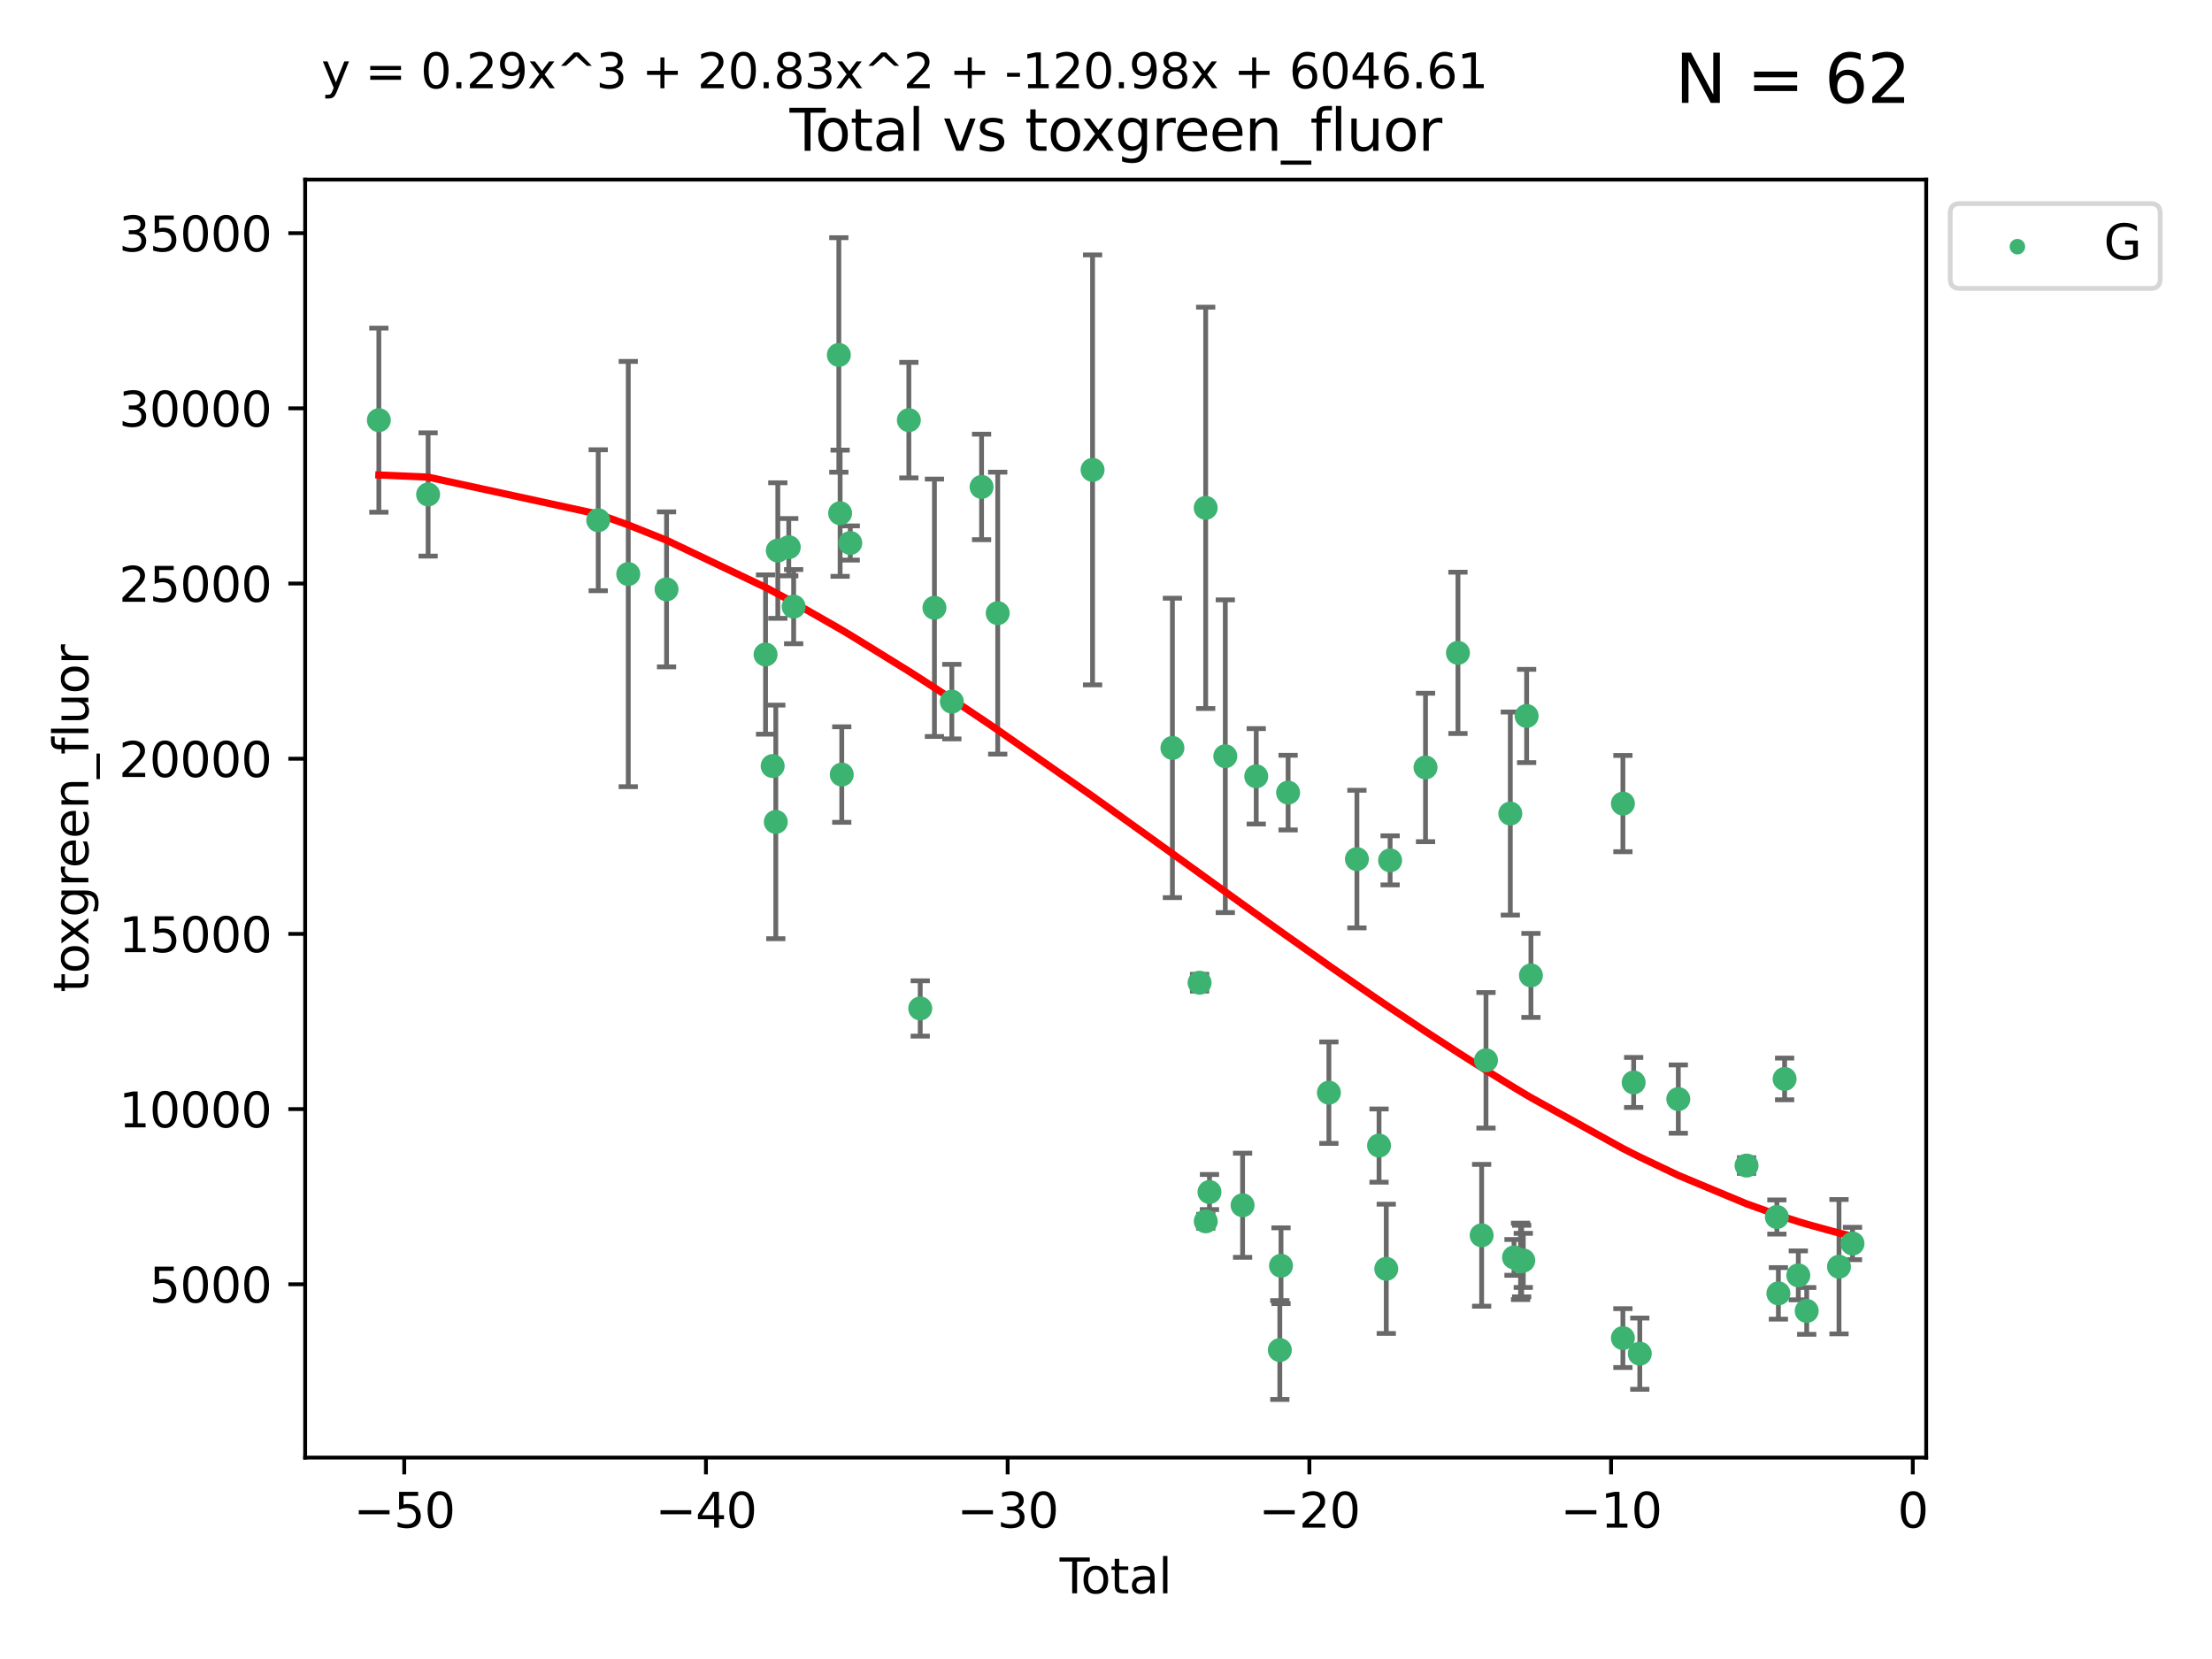 <?xml version="1.0" encoding="utf-8" standalone="no"?>
<!DOCTYPE svg PUBLIC "-//W3C//DTD SVG 1.1//EN"
  "http://www.w3.org/Graphics/SVG/1.1/DTD/svg11.dtd">
<svg xmlns:xlink="http://www.w3.org/1999/xlink" width="460.8pt" height="345.6pt" viewBox="0 0 460.8 345.6" xmlns="http://www.w3.org/2000/svg" version="1.1">
 <defs>
  <style type="text/css">*{stroke-linejoin: round; stroke-linecap: butt}</style>
 </defs>
 <g id="figure_1">
  <g id="patch_1">
   <path d="M 0 345.6 
L 460.8 345.6 
L 460.8 0 
L 0 0 
z
" style="fill: #ffffff"/>
  </g>
  <g id="axes_1">
   <g id="patch_2">
    <path d="M 63.571 303.64 
L 401.26 303.64 
L 401.26 37.411 
L 63.571 37.411 
z
" style="fill: #ffffff"/>
   </g>
   <g id="PathCollection_1">
    <defs>
     <path id="m358aa91aa6" d="M 0 1.118 
C 0.297 1.118 0.581 1 0.791 0.791 
C 1 0.581 1.118 0.297 1.118 0 
C 1.118 -0.297 1 -0.581 0.791 -0.791 
C 0.581 -1 0.297 -1.118 0 -1.118 
C -0.297 -1.118 -0.581 -1 -0.791 -0.791 
C -1 -0.581 -1.118 -0.297 -1.118 0 
C -1.118 0.297 -1 0.581 -0.791 0.791 
C -0.581 1 -0.297 1.118 0 1.118 
z
" style="stroke: #3cb371"/>
    </defs>
    <g clip-path="url(#p2cc7ad4ab2)">
     <use xlink:href="#m358aa91aa6" x="78.921" y="87.529" style="fill: #3cb371; stroke: #3cb371"/>
     <use xlink:href="#m358aa91aa6" x="89.183" y="103.006" style="fill: #3cb371; stroke: #3cb371"/>
     <use xlink:href="#m358aa91aa6" x="124.62" y="108.376" style="fill: #3cb371; stroke: #3cb371"/>
     <use xlink:href="#m358aa91aa6" x="130.877" y="119.582" style="fill: #3cb371; stroke: #3cb371"/>
     <use xlink:href="#m358aa91aa6" x="138.855" y="122.776" style="fill: #3cb371; stroke: #3cb371"/>
     <use xlink:href="#m358aa91aa6" x="159.48" y="136.351" style="fill: #3cb371; stroke: #3cb371"/>
     <use xlink:href="#m358aa91aa6" x="160.961" y="159.58" style="fill: #3cb371; stroke: #3cb371"/>
     <use xlink:href="#m358aa91aa6" x="161.613" y="171.22" style="fill: #3cb371; stroke: #3cb371"/>
     <use xlink:href="#m358aa91aa6" x="162.033" y="114.689" style="fill: #3cb371; stroke: #3cb371"/>
     <use xlink:href="#m358aa91aa6" x="164.316" y="113.987" style="fill: #3cb371; stroke: #3cb371"/>
     <use xlink:href="#m358aa91aa6" x="165.332" y="126.371" style="fill: #3cb371; stroke: #3cb371"/>
     <use xlink:href="#m358aa91aa6" x="174.746" y="73.939" style="fill: #3cb371; stroke: #3cb371"/>
     <use xlink:href="#m358aa91aa6" x="175.011" y="106.915" style="fill: #3cb371; stroke: #3cb371"/>
     <use xlink:href="#m358aa91aa6" x="175.355" y="161.354" style="fill: #3cb371; stroke: #3cb371"/>
     <use xlink:href="#m358aa91aa6" x="177.126" y="113.116" style="fill: #3cb371; stroke: #3cb371"/>
     <use xlink:href="#m358aa91aa6" x="189.332" y="87.521" style="fill: #3cb371; stroke: #3cb371"/>
     <use xlink:href="#m358aa91aa6" x="191.7" y="210.081" style="fill: #3cb371; stroke: #3cb371"/>
     <use xlink:href="#m358aa91aa6" x="194.662" y="126.61" style="fill: #3cb371; stroke: #3cb371"/>
     <use xlink:href="#m358aa91aa6" x="198.283" y="146.162" style="fill: #3cb371; stroke: #3cb371"/>
     <use xlink:href="#m358aa91aa6" x="204.481" y="101.435" style="fill: #3cb371; stroke: #3cb371"/>
     <use xlink:href="#m358aa91aa6" x="207.843" y="127.728" style="fill: #3cb371; stroke: #3cb371"/>
     <use xlink:href="#m358aa91aa6" x="227.602" y="97.884" style="fill: #3cb371; stroke: #3cb371"/>
     <use xlink:href="#m358aa91aa6" x="244.237" y="155.806" style="fill: #3cb371; stroke: #3cb371"/>
     <use xlink:href="#m358aa91aa6" x="249.894" y="204.718" style="fill: #3cb371; stroke: #3cb371"/>
     <use xlink:href="#m358aa91aa6" x="251.167" y="105.795" style="fill: #3cb371; stroke: #3cb371"/>
     <use xlink:href="#m358aa91aa6" x="251.182" y="254.425" style="fill: #3cb371; stroke: #3cb371"/>
     <use xlink:href="#m358aa91aa6" x="251.956" y="248.323" style="fill: #3cb371; stroke: #3cb371"/>
     <use xlink:href="#m358aa91aa6" x="255.253" y="157.535" style="fill: #3cb371; stroke: #3cb371"/>
     <use xlink:href="#m358aa91aa6" x="258.855" y="251.076" style="fill: #3cb371; stroke: #3cb371"/>
     <use xlink:href="#m358aa91aa6" x="261.695" y="161.72" style="fill: #3cb371; stroke: #3cb371"/>
     <use xlink:href="#m358aa91aa6" x="266.611" y="281.238" style="fill: #3cb371; stroke: #3cb371"/>
     <use xlink:href="#m358aa91aa6" x="266.857" y="263.676" style="fill: #3cb371; stroke: #3cb371"/>
     <use xlink:href="#m358aa91aa6" x="268.337" y="165.114" style="fill: #3cb371; stroke: #3cb371"/>
     <use xlink:href="#m358aa91aa6" x="276.833" y="227.622" style="fill: #3cb371; stroke: #3cb371"/>
     <use xlink:href="#m358aa91aa6" x="282.671" y="178.965" style="fill: #3cb371; stroke: #3cb371"/>
     <use xlink:href="#m358aa91aa6" x="287.279" y="238.645" style="fill: #3cb371; stroke: #3cb371"/>
     <use xlink:href="#m358aa91aa6" x="288.785" y="264.32" style="fill: #3cb371; stroke: #3cb371"/>
     <use xlink:href="#m358aa91aa6" x="289.587" y="179.225" style="fill: #3cb371; stroke: #3cb371"/>
     <use xlink:href="#m358aa91aa6" x="296.964" y="159.875" style="fill: #3cb371; stroke: #3cb371"/>
     <use xlink:href="#m358aa91aa6" x="303.718" y="136.001" style="fill: #3cb371; stroke: #3cb371"/>
     <use xlink:href="#m358aa91aa6" x="308.655" y="257.336" style="fill: #3cb371; stroke: #3cb371"/>
     <use xlink:href="#m358aa91aa6" x="309.559" y="220.881" style="fill: #3cb371; stroke: #3cb371"/>
     <use xlink:href="#m358aa91aa6" x="314.625" y="169.48" style="fill: #3cb371; stroke: #3cb371"/>
     <use xlink:href="#m358aa91aa6" x="315.396" y="261.943" style="fill: #3cb371; stroke: #3cb371"/>
     <use xlink:href="#m358aa91aa6" x="316.758" y="262.761" style="fill: #3cb371; stroke: #3cb371"/>
     <use xlink:href="#m358aa91aa6" x="316.99" y="262.706" style="fill: #3cb371; stroke: #3cb371"/>
     <use xlink:href="#m358aa91aa6" x="317.326" y="262.569" style="fill: #3cb371; stroke: #3cb371"/>
     <use xlink:href="#m358aa91aa6" x="318.025" y="149.15" style="fill: #3cb371; stroke: #3cb371"/>
     <use xlink:href="#m358aa91aa6" x="318.922" y="203.198" style="fill: #3cb371; stroke: #3cb371"/>
     <use xlink:href="#m358aa91aa6" x="338.078" y="278.747" style="fill: #3cb371; stroke: #3cb371"/>
     <use xlink:href="#m358aa91aa6" x="338.082" y="167.399" style="fill: #3cb371; stroke: #3cb371"/>
     <use xlink:href="#m358aa91aa6" x="340.322" y="225.494" style="fill: #3cb371; stroke: #3cb371"/>
     <use xlink:href="#m358aa91aa6" x="341.6" y="281.992" style="fill: #3cb371; stroke: #3cb371"/>
     <use xlink:href="#m358aa91aa6" x="349.621" y="228.959" style="fill: #3cb371; stroke: #3cb371"/>
     <use xlink:href="#m358aa91aa6" x="363.84" y="242.808" style="fill: #3cb371; stroke: #3cb371"/>
     <use xlink:href="#m358aa91aa6" x="370.156" y="253.528" style="fill: #3cb371; stroke: #3cb371"/>
     <use xlink:href="#m358aa91aa6" x="370.471" y="269.432" style="fill: #3cb371; stroke: #3cb371"/>
     <use xlink:href="#m358aa91aa6" x="371.768" y="224.761" style="fill: #3cb371; stroke: #3cb371"/>
     <use xlink:href="#m358aa91aa6" x="374.62" y="265.683" style="fill: #3cb371; stroke: #3cb371"/>
     <use xlink:href="#m358aa91aa6" x="376.37" y="273.09" style="fill: #3cb371; stroke: #3cb371"/>
     <use xlink:href="#m358aa91aa6" x="383.098" y="263.876" style="fill: #3cb371; stroke: #3cb371"/>
     <use xlink:href="#m358aa91aa6" x="385.911" y="259.048" style="fill: #3cb371; stroke: #3cb371"/>
    </g>
   </g>
   <g id="matplotlib.axis_1">
    <g id="xtick_1">
     <g id="line2d_1">
      <defs>
       <path id="m81c86a2ec2" d="M 0 0 
L 0 3.5 
" style="stroke: #000000; stroke-width: 0.8"/>
      </defs>
      <g>
       <use xlink:href="#m81c86a2ec2" x="84.21" y="303.64" style="stroke: #000000; stroke-width: 0.8"/>
      </g>
     </g>
     <g id="text_1">
      <!-- −50 -->
      <g transform="translate(73.658 318.238)scale(0.1 -0.1)">
       <defs>
        <path id="DejaVuSans-2212" d="M 678 2272 
L 4684 2272 
L 4684 1741 
L 678 1741 
L 678 2272 
z
" transform="scale(0.016)"/>
        <path id="DejaVuSans-35" d="M 691 4666 
L 3169 4666 
L 3169 4134 
L 1269 4134 
L 1269 2991 
Q 1406 3038 1543 3061 
Q 1681 3084 1819 3084 
Q 2600 3084 3056 2656 
Q 3513 2228 3513 1497 
Q 3513 744 3044 326 
Q 2575 -91 1722 -91 
Q 1428 -91 1123 -41 
Q 819 9 494 109 
L 494 744 
Q 775 591 1075 516 
Q 1375 441 1709 441 
Q 2250 441 2565 725 
Q 2881 1009 2881 1497 
Q 2881 1984 2565 2268 
Q 2250 2553 1709 2553 
Q 1456 2553 1204 2497 
Q 953 2441 691 2322 
L 691 4666 
z
" transform="scale(0.016)"/>
        <path id="DejaVuSans-30" d="M 2034 4250 
Q 1547 4250 1301 3770 
Q 1056 3291 1056 2328 
Q 1056 1369 1301 889 
Q 1547 409 2034 409 
Q 2525 409 2770 889 
Q 3016 1369 3016 2328 
Q 3016 3291 2770 3770 
Q 2525 4250 2034 4250 
z
M 2034 4750 
Q 2819 4750 3233 4129 
Q 3647 3509 3647 2328 
Q 3647 1150 3233 529 
Q 2819 -91 2034 -91 
Q 1250 -91 836 529 
Q 422 1150 422 2328 
Q 422 3509 836 4129 
Q 1250 4750 2034 4750 
z
" transform="scale(0.016)"/>
       </defs>
       <use xlink:href="#DejaVuSans-2212"/>
       <use xlink:href="#DejaVuSans-35" x="83.789"/>
       <use xlink:href="#DejaVuSans-30" x="147.412"/>
      </g>
     </g>
    </g>
    <g id="xtick_2">
     <g id="line2d_2">
      <g>
       <use xlink:href="#m81c86a2ec2" x="147.062" y="303.64" style="stroke: #000000; stroke-width: 0.8"/>
      </g>
     </g>
     <g id="text_2">
      <!-- −40 -->
      <g transform="translate(136.51 318.238)scale(0.1 -0.1)">
       <defs>
        <path id="DejaVuSans-34" d="M 2419 4116 
L 825 1625 
L 2419 1625 
L 2419 4116 
z
M 2253 4666 
L 3047 4666 
L 3047 1625 
L 3713 1625 
L 3713 1100 
L 3047 1100 
L 3047 0 
L 2419 0 
L 2419 1100 
L 313 1100 
L 313 1709 
L 2253 4666 
z
" transform="scale(0.016)"/>
       </defs>
       <use xlink:href="#DejaVuSans-2212"/>
       <use xlink:href="#DejaVuSans-34" x="83.789"/>
       <use xlink:href="#DejaVuSans-30" x="147.412"/>
      </g>
     </g>
    </g>
    <g id="xtick_3">
     <g id="line2d_3">
      <g>
       <use xlink:href="#m81c86a2ec2" x="209.914" y="303.64" style="stroke: #000000; stroke-width: 0.8"/>
      </g>
     </g>
     <g id="text_3">
      <!-- −30 -->
      <g transform="translate(199.362 318.238)scale(0.1 -0.1)">
       <defs>
        <path id="DejaVuSans-33" d="M 2597 2516 
Q 3050 2419 3304 2112 
Q 3559 1806 3559 1356 
Q 3559 666 3084 287 
Q 2609 -91 1734 -91 
Q 1441 -91 1130 -33 
Q 819 25 488 141 
L 488 750 
Q 750 597 1062 519 
Q 1375 441 1716 441 
Q 2309 441 2620 675 
Q 2931 909 2931 1356 
Q 2931 1769 2642 2001 
Q 2353 2234 1838 2234 
L 1294 2234 
L 1294 2753 
L 1863 2753 
Q 2328 2753 2575 2939 
Q 2822 3125 2822 3475 
Q 2822 3834 2567 4026 
Q 2313 4219 1838 4219 
Q 1578 4219 1281 4162 
Q 984 4106 628 3988 
L 628 4550 
Q 988 4650 1302 4700 
Q 1616 4750 1894 4750 
Q 2613 4750 3031 4423 
Q 3450 4097 3450 3541 
Q 3450 3153 3228 2886 
Q 3006 2619 2597 2516 
z
" transform="scale(0.016)"/>
       </defs>
       <use xlink:href="#DejaVuSans-2212"/>
       <use xlink:href="#DejaVuSans-33" x="83.789"/>
       <use xlink:href="#DejaVuSans-30" x="147.412"/>
      </g>
     </g>
    </g>
    <g id="xtick_4">
     <g id="line2d_4">
      <g>
       <use xlink:href="#m81c86a2ec2" x="272.766" y="303.64" style="stroke: #000000; stroke-width: 0.8"/>
      </g>
     </g>
     <g id="text_4">
      <!-- −20 -->
      <g transform="translate(262.214 318.238)scale(0.1 -0.1)">
       <defs>
        <path id="DejaVuSans-32" d="M 1228 531 
L 3431 531 
L 3431 0 
L 469 0 
L 469 531 
Q 828 903 1448 1529 
Q 2069 2156 2228 2338 
Q 2531 2678 2651 2914 
Q 2772 3150 2772 3378 
Q 2772 3750 2511 3984 
Q 2250 4219 1831 4219 
Q 1534 4219 1204 4116 
Q 875 4013 500 3803 
L 500 4441 
Q 881 4594 1212 4672 
Q 1544 4750 1819 4750 
Q 2544 4750 2975 4387 
Q 3406 4025 3406 3419 
Q 3406 3131 3298 2873 
Q 3191 2616 2906 2266 
Q 2828 2175 2409 1742 
Q 1991 1309 1228 531 
z
" transform="scale(0.016)"/>
       </defs>
       <use xlink:href="#DejaVuSans-2212"/>
       <use xlink:href="#DejaVuSans-32" x="83.789"/>
       <use xlink:href="#DejaVuSans-30" x="147.412"/>
      </g>
     </g>
    </g>
    <g id="xtick_5">
     <g id="line2d_5">
      <g>
       <use xlink:href="#m81c86a2ec2" x="335.618" y="303.64" style="stroke: #000000; stroke-width: 0.8"/>
      </g>
     </g>
     <g id="text_5">
      <!-- −10 -->
      <g transform="translate(325.066 318.238)scale(0.1 -0.1)">
       <defs>
        <path id="DejaVuSans-31" d="M 794 531 
L 1825 531 
L 1825 4091 
L 703 3866 
L 703 4441 
L 1819 4666 
L 2450 4666 
L 2450 531 
L 3481 531 
L 3481 0 
L 794 0 
L 794 531 
z
" transform="scale(0.016)"/>
       </defs>
       <use xlink:href="#DejaVuSans-2212"/>
       <use xlink:href="#DejaVuSans-31" x="83.789"/>
       <use xlink:href="#DejaVuSans-30" x="147.412"/>
      </g>
     </g>
    </g>
    <g id="xtick_6">
     <g id="line2d_6">
      <g>
       <use xlink:href="#m81c86a2ec2" x="398.47" y="303.64" style="stroke: #000000; stroke-width: 0.8"/>
      </g>
     </g>
     <g id="text_6">
      <!-- 0 -->
      <g transform="translate(395.289 318.238)scale(0.1 -0.1)">
       <use xlink:href="#DejaVuSans-30"/>
      </g>
     </g>
    </g>
    <g id="text_7">
     <!-- Total -->
     <g transform="translate(220.739 331.917)scale(0.1 -0.1)">
      <defs>
       <path id="DejaVuSans-54" d="M -19 4666 
L 3928 4666 
L 3928 4134 
L 2272 4134 
L 2272 0 
L 1638 0 
L 1638 4134 
L -19 4134 
L -19 4666 
z
" transform="scale(0.016)"/>
       <path id="DejaVuSans-6f" d="M 1959 3097 
Q 1497 3097 1228 2736 
Q 959 2375 959 1747 
Q 959 1119 1226 758 
Q 1494 397 1959 397 
Q 2419 397 2687 759 
Q 2956 1122 2956 1747 
Q 2956 2369 2687 2733 
Q 2419 3097 1959 3097 
z
M 1959 3584 
Q 2709 3584 3137 3096 
Q 3566 2609 3566 1747 
Q 3566 888 3137 398 
Q 2709 -91 1959 -91 
Q 1206 -91 779 398 
Q 353 888 353 1747 
Q 353 2609 779 3096 
Q 1206 3584 1959 3584 
z
" transform="scale(0.016)"/>
       <path id="DejaVuSans-74" d="M 1172 4494 
L 1172 3500 
L 2356 3500 
L 2356 3053 
L 1172 3053 
L 1172 1153 
Q 1172 725 1289 603 
Q 1406 481 1766 481 
L 2356 481 
L 2356 0 
L 1766 0 
Q 1100 0 847 248 
Q 594 497 594 1153 
L 594 3053 
L 172 3053 
L 172 3500 
L 594 3500 
L 594 4494 
L 1172 4494 
z
" transform="scale(0.016)"/>
       <path id="DejaVuSans-61" d="M 2194 1759 
Q 1497 1759 1228 1600 
Q 959 1441 959 1056 
Q 959 750 1161 570 
Q 1363 391 1709 391 
Q 2188 391 2477 730 
Q 2766 1069 2766 1631 
L 2766 1759 
L 2194 1759 
z
M 3341 1997 
L 3341 0 
L 2766 0 
L 2766 531 
Q 2569 213 2275 61 
Q 1981 -91 1556 -91 
Q 1019 -91 701 211 
Q 384 513 384 1019 
Q 384 1609 779 1909 
Q 1175 2209 1959 2209 
L 2766 2209 
L 2766 2266 
Q 2766 2663 2505 2880 
Q 2244 3097 1772 3097 
Q 1472 3097 1187 3025 
Q 903 2953 641 2809 
L 641 3341 
Q 956 3463 1253 3523 
Q 1550 3584 1831 3584 
Q 2591 3584 2966 3190 
Q 3341 2797 3341 1997 
z
" transform="scale(0.016)"/>
       <path id="DejaVuSans-6c" d="M 603 4863 
L 1178 4863 
L 1178 0 
L 603 0 
L 603 4863 
z
" transform="scale(0.016)"/>
      </defs>
      <use xlink:href="#DejaVuSans-54"/>
      <use xlink:href="#DejaVuSans-6f" x="44.084"/>
      <use xlink:href="#DejaVuSans-74" x="105.266"/>
      <use xlink:href="#DejaVuSans-61" x="144.475"/>
      <use xlink:href="#DejaVuSans-6c" x="205.754"/>
     </g>
    </g>
   </g>
   <g id="matplotlib.axis_2">
    <g id="ytick_1">
     <g id="line2d_7">
      <defs>
       <path id="m88acdbf686" d="M 0 0 
L -3.5 0 
" style="stroke: #000000; stroke-width: 0.8"/>
      </defs>
      <g>
       <use xlink:href="#m88acdbf686" x="63.571" y="267.545" style="stroke: #000000; stroke-width: 0.8"/>
      </g>
     </g>
     <g id="text_8">
      <!-- 5000 -->
      <g transform="translate(31.121 271.344)scale(0.1 -0.1)">
       <use xlink:href="#DejaVuSans-35"/>
       <use xlink:href="#DejaVuSans-30" x="63.623"/>
       <use xlink:href="#DejaVuSans-30" x="127.246"/>
       <use xlink:href="#DejaVuSans-30" x="190.869"/>
      </g>
     </g>
    </g>
    <g id="ytick_2">
     <g id="line2d_8">
      <g>
       <use xlink:href="#m88acdbf686" x="63.571" y="231.049" style="stroke: #000000; stroke-width: 0.8"/>
      </g>
     </g>
     <g id="text_9">
      <!-- 10000 -->
      <g transform="translate(24.759 234.849)scale(0.1 -0.1)">
       <use xlink:href="#DejaVuSans-31"/>
       <use xlink:href="#DejaVuSans-30" x="63.623"/>
       <use xlink:href="#DejaVuSans-30" x="127.246"/>
       <use xlink:href="#DejaVuSans-30" x="190.869"/>
       <use xlink:href="#DejaVuSans-30" x="254.492"/>
      </g>
     </g>
    </g>
    <g id="ytick_3">
     <g id="line2d_9">
      <g>
       <use xlink:href="#m88acdbf686" x="63.571" y="194.553" style="stroke: #000000; stroke-width: 0.8"/>
      </g>
     </g>
     <g id="text_10">
      <!-- 15000 -->
      <g transform="translate(24.759 198.353)scale(0.1 -0.1)">
       <use xlink:href="#DejaVuSans-31"/>
       <use xlink:href="#DejaVuSans-35" x="63.623"/>
       <use xlink:href="#DejaVuSans-30" x="127.246"/>
       <use xlink:href="#DejaVuSans-30" x="190.869"/>
       <use xlink:href="#DejaVuSans-30" x="254.492"/>
      </g>
     </g>
    </g>
    <g id="ytick_4">
     <g id="line2d_10">
      <g>
       <use xlink:href="#m88acdbf686" x="63.571" y="158.058" style="stroke: #000000; stroke-width: 0.8"/>
      </g>
     </g>
     <g id="text_11">
      <!-- 20000 -->
      <g transform="translate(24.759 161.857)scale(0.1 -0.1)">
       <use xlink:href="#DejaVuSans-32"/>
       <use xlink:href="#DejaVuSans-30" x="63.623"/>
       <use xlink:href="#DejaVuSans-30" x="127.246"/>
       <use xlink:href="#DejaVuSans-30" x="190.869"/>
       <use xlink:href="#DejaVuSans-30" x="254.492"/>
      </g>
     </g>
    </g>
    <g id="ytick_5">
     <g id="line2d_11">
      <g>
       <use xlink:href="#m88acdbf686" x="63.571" y="121.562" style="stroke: #000000; stroke-width: 0.8"/>
      </g>
     </g>
     <g id="text_12">
      <!-- 25000 -->
      <g transform="translate(24.759 125.361)scale(0.1 -0.1)">
       <use xlink:href="#DejaVuSans-32"/>
       <use xlink:href="#DejaVuSans-35" x="63.623"/>
       <use xlink:href="#DejaVuSans-30" x="127.246"/>
       <use xlink:href="#DejaVuSans-30" x="190.869"/>
       <use xlink:href="#DejaVuSans-30" x="254.492"/>
      </g>
     </g>
    </g>
    <g id="ytick_6">
     <g id="line2d_12">
      <g>
       <use xlink:href="#m88acdbf686" x="63.571" y="85.066" style="stroke: #000000; stroke-width: 0.8"/>
      </g>
     </g>
     <g id="text_13">
      <!-- 30000 -->
      <g transform="translate(24.759 88.865)scale(0.1 -0.1)">
       <use xlink:href="#DejaVuSans-33"/>
       <use xlink:href="#DejaVuSans-30" x="63.623"/>
       <use xlink:href="#DejaVuSans-30" x="127.246"/>
       <use xlink:href="#DejaVuSans-30" x="190.869"/>
       <use xlink:href="#DejaVuSans-30" x="254.492"/>
      </g>
     </g>
    </g>
    <g id="ytick_7">
     <g id="line2d_13">
      <g>
       <use xlink:href="#m88acdbf686" x="63.571" y="48.57" style="stroke: #000000; stroke-width: 0.8"/>
      </g>
     </g>
     <g id="text_14">
      <!-- 35000 -->
      <g transform="translate(24.759 52.369)scale(0.1 -0.1)">
       <use xlink:href="#DejaVuSans-33"/>
       <use xlink:href="#DejaVuSans-35" x="63.623"/>
       <use xlink:href="#DejaVuSans-30" x="127.246"/>
       <use xlink:href="#DejaVuSans-30" x="190.869"/>
       <use xlink:href="#DejaVuSans-30" x="254.492"/>
      </g>
     </g>
    </g>
    <g id="text_15">
     <!-- toxgreen_fluor -->
     <g transform="translate(18.401 206.72)rotate(-90)scale(0.1 -0.1)">
      <defs>
       <path id="DejaVuSans-78" d="M 3513 3500 
L 2247 1797 
L 3578 0 
L 2900 0 
L 1881 1375 
L 863 0 
L 184 0 
L 1544 1831 
L 300 3500 
L 978 3500 
L 1906 2253 
L 2834 3500 
L 3513 3500 
z
" transform="scale(0.016)"/>
       <path id="DejaVuSans-67" d="M 2906 1791 
Q 2906 2416 2648 2759 
Q 2391 3103 1925 3103 
Q 1463 3103 1205 2759 
Q 947 2416 947 1791 
Q 947 1169 1205 825 
Q 1463 481 1925 481 
Q 2391 481 2648 825 
Q 2906 1169 2906 1791 
z
M 3481 434 
Q 3481 -459 3084 -895 
Q 2688 -1331 1869 -1331 
Q 1566 -1331 1297 -1286 
Q 1028 -1241 775 -1147 
L 775 -588 
Q 1028 -725 1275 -790 
Q 1522 -856 1778 -856 
Q 2344 -856 2625 -561 
Q 2906 -266 2906 331 
L 2906 616 
Q 2728 306 2450 153 
Q 2172 0 1784 0 
Q 1141 0 747 490 
Q 353 981 353 1791 
Q 353 2603 747 3093 
Q 1141 3584 1784 3584 
Q 2172 3584 2450 3431 
Q 2728 3278 2906 2969 
L 2906 3500 
L 3481 3500 
L 3481 434 
z
" transform="scale(0.016)"/>
       <path id="DejaVuSans-72" d="M 2631 2963 
Q 2534 3019 2420 3045 
Q 2306 3072 2169 3072 
Q 1681 3072 1420 2755 
Q 1159 2438 1159 1844 
L 1159 0 
L 581 0 
L 581 3500 
L 1159 3500 
L 1159 2956 
Q 1341 3275 1631 3429 
Q 1922 3584 2338 3584 
Q 2397 3584 2469 3576 
Q 2541 3569 2628 3553 
L 2631 2963 
z
" transform="scale(0.016)"/>
       <path id="DejaVuSans-65" d="M 3597 1894 
L 3597 1613 
L 953 1613 
Q 991 1019 1311 708 
Q 1631 397 2203 397 
Q 2534 397 2845 478 
Q 3156 559 3463 722 
L 3463 178 
Q 3153 47 2828 -22 
Q 2503 -91 2169 -91 
Q 1331 -91 842 396 
Q 353 884 353 1716 
Q 353 2575 817 3079 
Q 1281 3584 2069 3584 
Q 2775 3584 3186 3129 
Q 3597 2675 3597 1894 
z
M 3022 2063 
Q 3016 2534 2758 2815 
Q 2500 3097 2075 3097 
Q 1594 3097 1305 2825 
Q 1016 2553 972 2059 
L 3022 2063 
z
" transform="scale(0.016)"/>
       <path id="DejaVuSans-6e" d="M 3513 2113 
L 3513 0 
L 2938 0 
L 2938 2094 
Q 2938 2591 2744 2837 
Q 2550 3084 2163 3084 
Q 1697 3084 1428 2787 
Q 1159 2491 1159 1978 
L 1159 0 
L 581 0 
L 581 3500 
L 1159 3500 
L 1159 2956 
Q 1366 3272 1645 3428 
Q 1925 3584 2291 3584 
Q 2894 3584 3203 3211 
Q 3513 2838 3513 2113 
z
" transform="scale(0.016)"/>
       <path id="DejaVuSans-5f" d="M 3263 -1063 
L 3263 -1509 
L -63 -1509 
L -63 -1063 
L 3263 -1063 
z
" transform="scale(0.016)"/>
       <path id="DejaVuSans-66" d="M 2375 4863 
L 2375 4384 
L 1825 4384 
Q 1516 4384 1395 4259 
Q 1275 4134 1275 3809 
L 1275 3500 
L 2222 3500 
L 2222 3053 
L 1275 3053 
L 1275 0 
L 697 0 
L 697 3053 
L 147 3053 
L 147 3500 
L 697 3500 
L 697 3744 
Q 697 4328 969 4595 
Q 1241 4863 1831 4863 
L 2375 4863 
z
" transform="scale(0.016)"/>
       <path id="DejaVuSans-75" d="M 544 1381 
L 544 3500 
L 1119 3500 
L 1119 1403 
Q 1119 906 1312 657 
Q 1506 409 1894 409 
Q 2359 409 2629 706 
Q 2900 1003 2900 1516 
L 2900 3500 
L 3475 3500 
L 3475 0 
L 2900 0 
L 2900 538 
Q 2691 219 2414 64 
Q 2138 -91 1772 -91 
Q 1169 -91 856 284 
Q 544 659 544 1381 
z
M 1991 3584 
L 1991 3584 
z
" transform="scale(0.016)"/>
      </defs>
      <use xlink:href="#DejaVuSans-74"/>
      <use xlink:href="#DejaVuSans-6f" x="39.209"/>
      <use xlink:href="#DejaVuSans-78" x="97.266"/>
      <use xlink:href="#DejaVuSans-67" x="156.445"/>
      <use xlink:href="#DejaVuSans-72" x="219.922"/>
      <use xlink:href="#DejaVuSans-65" x="258.785"/>
      <use xlink:href="#DejaVuSans-65" x="320.309"/>
      <use xlink:href="#DejaVuSans-6e" x="381.832"/>
      <use xlink:href="#DejaVuSans-5f" x="445.211"/>
      <use xlink:href="#DejaVuSans-66" x="495.211"/>
      <use xlink:href="#DejaVuSans-6c" x="530.416"/>
      <use xlink:href="#DejaVuSans-75" x="558.199"/>
      <use xlink:href="#DejaVuSans-6f" x="621.578"/>
      <use xlink:href="#DejaVuSans-72" x="682.76"/>
     </g>
    </g>
   </g>
   <g id="LineCollection_1">
    <path d="M 78.921 106.706 
L 78.921 68.353 
" clip-path="url(#p2cc7ad4ab2)" style="fill: none; stroke: #696969"/>
    <path d="M 89.183 115.843 
L 89.183 90.169 
" clip-path="url(#p2cc7ad4ab2)" style="fill: none; stroke: #696969"/>
    <path d="M 124.62 123.057 
L 124.62 93.695 
" clip-path="url(#p2cc7ad4ab2)" style="fill: none; stroke: #696969"/>
    <path d="M 130.877 163.876 
L 130.877 75.288 
" clip-path="url(#p2cc7ad4ab2)" style="fill: none; stroke: #696969"/>
    <path d="M 138.855 138.918 
L 138.855 106.635 
" clip-path="url(#p2cc7ad4ab2)" style="fill: none; stroke: #696969"/>
    <path d="M 159.48 152.945 
L 159.48 119.757 
" clip-path="url(#p2cc7ad4ab2)" style="fill: none; stroke: #696969"/>
    <path d="M 160.961 160.078 
L 160.961 159.081 
" clip-path="url(#p2cc7ad4ab2)" style="fill: none; stroke: #696969"/>
    <path d="M 161.613 195.552 
L 161.613 146.888 
" clip-path="url(#p2cc7ad4ab2)" style="fill: none; stroke: #696969"/>
    <path d="M 162.033 128.81 
L 162.033 100.568 
" clip-path="url(#p2cc7ad4ab2)" style="fill: none; stroke: #696969"/>
    <path d="M 164.316 119.954 
L 164.316 108.02 
" clip-path="url(#p2cc7ad4ab2)" style="fill: none; stroke: #696969"/>
    <path d="M 165.332 134.098 
L 165.332 118.643 
" clip-path="url(#p2cc7ad4ab2)" style="fill: none; stroke: #696969"/>
    <path d="M 174.746 98.365 
L 174.746 49.513 
" clip-path="url(#p2cc7ad4ab2)" style="fill: none; stroke: #696969"/>
    <path d="M 175.011 120.06 
L 175.011 93.77 
" clip-path="url(#p2cc7ad4ab2)" style="fill: none; stroke: #696969"/>
    <path d="M 175.355 171.299 
L 175.355 151.408 
" clip-path="url(#p2cc7ad4ab2)" style="fill: none; stroke: #696969"/>
    <path d="M 177.126 116.675 
L 177.126 109.556 
" clip-path="url(#p2cc7ad4ab2)" style="fill: none; stroke: #696969"/>
    <path d="M 189.332 99.557 
L 189.332 75.485 
" clip-path="url(#p2cc7ad4ab2)" style="fill: none; stroke: #696969"/>
    <path d="M 191.7 215.845 
L 191.7 204.316 
" clip-path="url(#p2cc7ad4ab2)" style="fill: none; stroke: #696969"/>
    <path d="M 194.662 153.424 
L 194.662 99.796 
" clip-path="url(#p2cc7ad4ab2)" style="fill: none; stroke: #696969"/>
    <path d="M 198.283 153.929 
L 198.283 138.396 
" clip-path="url(#p2cc7ad4ab2)" style="fill: none; stroke: #696969"/>
    <path d="M 204.481 112.422 
L 204.481 90.447 
" clip-path="url(#p2cc7ad4ab2)" style="fill: none; stroke: #696969"/>
    <path d="M 207.843 157.099 
L 207.843 98.357 
" clip-path="url(#p2cc7ad4ab2)" style="fill: none; stroke: #696969"/>
    <path d="M 227.602 142.669 
L 227.602 53.099 
" clip-path="url(#p2cc7ad4ab2)" style="fill: none; stroke: #696969"/>
    <path d="M 244.237 186.994 
L 244.237 124.618 
" clip-path="url(#p2cc7ad4ab2)" style="fill: none; stroke: #696969"/>
    <path d="M 249.894 206.47 
L 249.894 202.967 
" clip-path="url(#p2cc7ad4ab2)" style="fill: none; stroke: #696969"/>
    <path d="M 251.167 147.599 
L 251.167 63.992 
" clip-path="url(#p2cc7ad4ab2)" style="fill: none; stroke: #696969"/>
    <path d="M 251.182 255.864 
L 251.182 252.985 
" clip-path="url(#p2cc7ad4ab2)" style="fill: none; stroke: #696969"/>
    <path d="M 251.956 251.978 
L 251.956 244.667 
" clip-path="url(#p2cc7ad4ab2)" style="fill: none; stroke: #696969"/>
    <path d="M 255.253 190.109 
L 255.253 124.961 
" clip-path="url(#p2cc7ad4ab2)" style="fill: none; stroke: #696969"/>
    <path d="M 258.855 261.924 
L 258.855 240.229 
" clip-path="url(#p2cc7ad4ab2)" style="fill: none; stroke: #696969"/>
    <path d="M 261.695 171.658 
L 261.695 151.782 
" clip-path="url(#p2cc7ad4ab2)" style="fill: none; stroke: #696969"/>
    <path d="M 266.611 291.539 
L 266.611 270.938 
" clip-path="url(#p2cc7ad4ab2)" style="fill: none; stroke: #696969"/>
    <path d="M 266.857 271.567 
L 266.857 255.784 
" clip-path="url(#p2cc7ad4ab2)" style="fill: none; stroke: #696969"/>
    <path d="M 268.337 172.892 
L 268.337 157.336 
" clip-path="url(#p2cc7ad4ab2)" style="fill: none; stroke: #696969"/>
    <path d="M 276.833 238.189 
L 276.833 217.055 
" clip-path="url(#p2cc7ad4ab2)" style="fill: none; stroke: #696969"/>
    <path d="M 282.671 193.299 
L 282.671 164.63 
" clip-path="url(#p2cc7ad4ab2)" style="fill: none; stroke: #696969"/>
    <path d="M 287.279 246.267 
L 287.279 231.023 
" clip-path="url(#p2cc7ad4ab2)" style="fill: none; stroke: #696969"/>
    <path d="M 288.785 277.786 
L 288.785 250.854 
" clip-path="url(#p2cc7ad4ab2)" style="fill: none; stroke: #696969"/>
    <path d="M 289.587 184.338 
L 289.587 174.112 
" clip-path="url(#p2cc7ad4ab2)" style="fill: none; stroke: #696969"/>
    <path d="M 296.964 175.336 
L 296.964 144.415 
" clip-path="url(#p2cc7ad4ab2)" style="fill: none; stroke: #696969"/>
    <path d="M 303.718 152.801 
L 303.718 119.201 
" clip-path="url(#p2cc7ad4ab2)" style="fill: none; stroke: #696969"/>
    <path d="M 308.655 272.107 
L 308.655 242.564 
" clip-path="url(#p2cc7ad4ab2)" style="fill: none; stroke: #696969"/>
    <path d="M 309.559 234.995 
L 309.559 206.766 
" clip-path="url(#p2cc7ad4ab2)" style="fill: none; stroke: #696969"/>
    <path d="M 314.625 190.629 
L 314.625 148.33 
" clip-path="url(#p2cc7ad4ab2)" style="fill: none; stroke: #696969"/>
    <path d="M 315.396 265.668 
L 315.396 258.218 
" clip-path="url(#p2cc7ad4ab2)" style="fill: none; stroke: #696969"/>
    <path d="M 316.758 270.725 
L 316.758 254.797 
" clip-path="url(#p2cc7ad4ab2)" style="fill: none; stroke: #696969"/>
    <path d="M 316.99 270.158 
L 316.99 255.254 
" clip-path="url(#p2cc7ad4ab2)" style="fill: none; stroke: #696969"/>
    <path d="M 317.326 268.206 
L 317.326 256.931 
" clip-path="url(#p2cc7ad4ab2)" style="fill: none; stroke: #696969"/>
    <path d="M 318.025 158.862 
L 318.025 139.437 
" clip-path="url(#p2cc7ad4ab2)" style="fill: none; stroke: #696969"/>
    <path d="M 318.922 211.945 
L 318.922 194.451 
" clip-path="url(#p2cc7ad4ab2)" style="fill: none; stroke: #696969"/>
    <path d="M 338.078 284.877 
L 338.078 272.617 
" clip-path="url(#p2cc7ad4ab2)" style="fill: none; stroke: #696969"/>
    <path d="M 338.082 177.425 
L 338.082 157.373 
" clip-path="url(#p2cc7ad4ab2)" style="fill: none; stroke: #696969"/>
    <path d="M 340.322 230.704 
L 340.322 220.284 
" clip-path="url(#p2cc7ad4ab2)" style="fill: none; stroke: #696969"/>
    <path d="M 341.6 289.409 
L 341.6 274.575 
" clip-path="url(#p2cc7ad4ab2)" style="fill: none; stroke: #696969"/>
    <path d="M 349.621 236.068 
L 349.621 221.849 
" clip-path="url(#p2cc7ad4ab2)" style="fill: none; stroke: #696969"/>
    <path d="M 363.84 244.439 
L 363.84 241.177 
" clip-path="url(#p2cc7ad4ab2)" style="fill: none; stroke: #696969"/>
    <path d="M 370.156 257.087 
L 370.156 249.969 
" clip-path="url(#p2cc7ad4ab2)" style="fill: none; stroke: #696969"/>
    <path d="M 370.471 274.801 
L 370.471 264.064 
" clip-path="url(#p2cc7ad4ab2)" style="fill: none; stroke: #696969"/>
    <path d="M 371.768 229.107 
L 371.768 220.415 
" clip-path="url(#p2cc7ad4ab2)" style="fill: none; stroke: #696969"/>
    <path d="M 374.62 270.779 
L 374.62 260.586 
" clip-path="url(#p2cc7ad4ab2)" style="fill: none; stroke: #696969"/>
    <path d="M 376.37 277.962 
L 376.37 268.219 
" clip-path="url(#p2cc7ad4ab2)" style="fill: none; stroke: #696969"/>
    <path d="M 383.098 277.872 
L 383.098 249.88 
" clip-path="url(#p2cc7ad4ab2)" style="fill: none; stroke: #696969"/>
    <path d="M 385.911 262.42 
L 385.911 255.677 
" clip-path="url(#p2cc7ad4ab2)" style="fill: none; stroke: #696969"/>
   </g>
   <g id="line2d_14">
    <defs>
     <path id="me4ff61b7b5" d="M 2 0 
L -2 -0 
" style="stroke: #696969"/>
    </defs>
    <g clip-path="url(#p2cc7ad4ab2)">
     <use xlink:href="#me4ff61b7b5" x="78.921" y="106.706" style="fill: #696969; stroke: #696969"/>
     <use xlink:href="#me4ff61b7b5" x="89.183" y="115.843" style="fill: #696969; stroke: #696969"/>
     <use xlink:href="#me4ff61b7b5" x="124.62" y="123.057" style="fill: #696969; stroke: #696969"/>
     <use xlink:href="#me4ff61b7b5" x="130.877" y="163.876" style="fill: #696969; stroke: #696969"/>
     <use xlink:href="#me4ff61b7b5" x="138.855" y="138.918" style="fill: #696969; stroke: #696969"/>
     <use xlink:href="#me4ff61b7b5" x="159.48" y="152.945" style="fill: #696969; stroke: #696969"/>
     <use xlink:href="#me4ff61b7b5" x="160.961" y="160.078" style="fill: #696969; stroke: #696969"/>
     <use xlink:href="#me4ff61b7b5" x="161.613" y="195.552" style="fill: #696969; stroke: #696969"/>
     <use xlink:href="#me4ff61b7b5" x="162.033" y="128.81" style="fill: #696969; stroke: #696969"/>
     <use xlink:href="#me4ff61b7b5" x="164.316" y="119.954" style="fill: #696969; stroke: #696969"/>
     <use xlink:href="#me4ff61b7b5" x="165.332" y="134.098" style="fill: #696969; stroke: #696969"/>
     <use xlink:href="#me4ff61b7b5" x="174.746" y="98.365" style="fill: #696969; stroke: #696969"/>
     <use xlink:href="#me4ff61b7b5" x="175.011" y="120.06" style="fill: #696969; stroke: #696969"/>
     <use xlink:href="#me4ff61b7b5" x="175.355" y="171.299" style="fill: #696969; stroke: #696969"/>
     <use xlink:href="#me4ff61b7b5" x="177.126" y="116.675" style="fill: #696969; stroke: #696969"/>
     <use xlink:href="#me4ff61b7b5" x="189.332" y="99.557" style="fill: #696969; stroke: #696969"/>
     <use xlink:href="#me4ff61b7b5" x="191.7" y="215.845" style="fill: #696969; stroke: #696969"/>
     <use xlink:href="#me4ff61b7b5" x="194.662" y="153.424" style="fill: #696969; stroke: #696969"/>
     <use xlink:href="#me4ff61b7b5" x="198.283" y="153.929" style="fill: #696969; stroke: #696969"/>
     <use xlink:href="#me4ff61b7b5" x="204.481" y="112.422" style="fill: #696969; stroke: #696969"/>
     <use xlink:href="#me4ff61b7b5" x="207.843" y="157.099" style="fill: #696969; stroke: #696969"/>
     <use xlink:href="#me4ff61b7b5" x="227.602" y="142.669" style="fill: #696969; stroke: #696969"/>
     <use xlink:href="#me4ff61b7b5" x="244.237" y="186.994" style="fill: #696969; stroke: #696969"/>
     <use xlink:href="#me4ff61b7b5" x="249.894" y="206.47" style="fill: #696969; stroke: #696969"/>
     <use xlink:href="#me4ff61b7b5" x="251.167" y="147.599" style="fill: #696969; stroke: #696969"/>
     <use xlink:href="#me4ff61b7b5" x="251.182" y="255.864" style="fill: #696969; stroke: #696969"/>
     <use xlink:href="#me4ff61b7b5" x="251.956" y="251.978" style="fill: #696969; stroke: #696969"/>
     <use xlink:href="#me4ff61b7b5" x="255.253" y="190.109" style="fill: #696969; stroke: #696969"/>
     <use xlink:href="#me4ff61b7b5" x="258.855" y="261.924" style="fill: #696969; stroke: #696969"/>
     <use xlink:href="#me4ff61b7b5" x="261.695" y="171.658" style="fill: #696969; stroke: #696969"/>
     <use xlink:href="#me4ff61b7b5" x="266.611" y="291.539" style="fill: #696969; stroke: #696969"/>
     <use xlink:href="#me4ff61b7b5" x="266.857" y="271.567" style="fill: #696969; stroke: #696969"/>
     <use xlink:href="#me4ff61b7b5" x="268.337" y="172.892" style="fill: #696969; stroke: #696969"/>
     <use xlink:href="#me4ff61b7b5" x="276.833" y="238.189" style="fill: #696969; stroke: #696969"/>
     <use xlink:href="#me4ff61b7b5" x="282.671" y="193.299" style="fill: #696969; stroke: #696969"/>
     <use xlink:href="#me4ff61b7b5" x="287.279" y="246.267" style="fill: #696969; stroke: #696969"/>
     <use xlink:href="#me4ff61b7b5" x="288.785" y="277.786" style="fill: #696969; stroke: #696969"/>
     <use xlink:href="#me4ff61b7b5" x="289.587" y="184.338" style="fill: #696969; stroke: #696969"/>
     <use xlink:href="#me4ff61b7b5" x="296.964" y="175.336" style="fill: #696969; stroke: #696969"/>
     <use xlink:href="#me4ff61b7b5" x="303.718" y="152.801" style="fill: #696969; stroke: #696969"/>
     <use xlink:href="#me4ff61b7b5" x="308.655" y="272.107" style="fill: #696969; stroke: #696969"/>
     <use xlink:href="#me4ff61b7b5" x="309.559" y="234.995" style="fill: #696969; stroke: #696969"/>
     <use xlink:href="#me4ff61b7b5" x="314.625" y="190.629" style="fill: #696969; stroke: #696969"/>
     <use xlink:href="#me4ff61b7b5" x="315.396" y="265.668" style="fill: #696969; stroke: #696969"/>
     <use xlink:href="#me4ff61b7b5" x="316.758" y="270.725" style="fill: #696969; stroke: #696969"/>
     <use xlink:href="#me4ff61b7b5" x="316.99" y="270.158" style="fill: #696969; stroke: #696969"/>
     <use xlink:href="#me4ff61b7b5" x="317.326" y="268.206" style="fill: #696969; stroke: #696969"/>
     <use xlink:href="#me4ff61b7b5" x="318.025" y="158.862" style="fill: #696969; stroke: #696969"/>
     <use xlink:href="#me4ff61b7b5" x="318.922" y="211.945" style="fill: #696969; stroke: #696969"/>
     <use xlink:href="#me4ff61b7b5" x="338.078" y="284.877" style="fill: #696969; stroke: #696969"/>
     <use xlink:href="#me4ff61b7b5" x="338.082" y="177.425" style="fill: #696969; stroke: #696969"/>
     <use xlink:href="#me4ff61b7b5" x="340.322" y="230.704" style="fill: #696969; stroke: #696969"/>
     <use xlink:href="#me4ff61b7b5" x="341.6" y="289.409" style="fill: #696969; stroke: #696969"/>
     <use xlink:href="#me4ff61b7b5" x="349.621" y="236.068" style="fill: #696969; stroke: #696969"/>
     <use xlink:href="#me4ff61b7b5" x="363.84" y="244.439" style="fill: #696969; stroke: #696969"/>
     <use xlink:href="#me4ff61b7b5" x="370.156" y="257.087" style="fill: #696969; stroke: #696969"/>
     <use xlink:href="#me4ff61b7b5" x="370.471" y="274.801" style="fill: #696969; stroke: #696969"/>
     <use xlink:href="#me4ff61b7b5" x="371.768" y="229.107" style="fill: #696969; stroke: #696969"/>
     <use xlink:href="#me4ff61b7b5" x="374.62" y="270.779" style="fill: #696969; stroke: #696969"/>
     <use xlink:href="#me4ff61b7b5" x="376.37" y="277.962" style="fill: #696969; stroke: #696969"/>
     <use xlink:href="#me4ff61b7b5" x="383.098" y="277.872" style="fill: #696969; stroke: #696969"/>
     <use xlink:href="#me4ff61b7b5" x="385.911" y="262.42" style="fill: #696969; stroke: #696969"/>
    </g>
   </g>
   <g id="line2d_15">
    <g clip-path="url(#p2cc7ad4ab2)">
     <use xlink:href="#me4ff61b7b5" x="78.921" y="68.353" style="fill: #696969; stroke: #696969"/>
     <use xlink:href="#me4ff61b7b5" x="89.183" y="90.169" style="fill: #696969; stroke: #696969"/>
     <use xlink:href="#me4ff61b7b5" x="124.62" y="93.695" style="fill: #696969; stroke: #696969"/>
     <use xlink:href="#me4ff61b7b5" x="130.877" y="75.288" style="fill: #696969; stroke: #696969"/>
     <use xlink:href="#me4ff61b7b5" x="138.855" y="106.635" style="fill: #696969; stroke: #696969"/>
     <use xlink:href="#me4ff61b7b5" x="159.48" y="119.757" style="fill: #696969; stroke: #696969"/>
     <use xlink:href="#me4ff61b7b5" x="160.961" y="159.081" style="fill: #696969; stroke: #696969"/>
     <use xlink:href="#me4ff61b7b5" x="161.613" y="146.888" style="fill: #696969; stroke: #696969"/>
     <use xlink:href="#me4ff61b7b5" x="162.033" y="100.568" style="fill: #696969; stroke: #696969"/>
     <use xlink:href="#me4ff61b7b5" x="164.316" y="108.02" style="fill: #696969; stroke: #696969"/>
     <use xlink:href="#me4ff61b7b5" x="165.332" y="118.643" style="fill: #696969; stroke: #696969"/>
     <use xlink:href="#me4ff61b7b5" x="174.746" y="49.513" style="fill: #696969; stroke: #696969"/>
     <use xlink:href="#me4ff61b7b5" x="175.011" y="93.77" style="fill: #696969; stroke: #696969"/>
     <use xlink:href="#me4ff61b7b5" x="175.355" y="151.408" style="fill: #696969; stroke: #696969"/>
     <use xlink:href="#me4ff61b7b5" x="177.126" y="109.556" style="fill: #696969; stroke: #696969"/>
     <use xlink:href="#me4ff61b7b5" x="189.332" y="75.485" style="fill: #696969; stroke: #696969"/>
     <use xlink:href="#me4ff61b7b5" x="191.7" y="204.316" style="fill: #696969; stroke: #696969"/>
     <use xlink:href="#me4ff61b7b5" x="194.662" y="99.796" style="fill: #696969; stroke: #696969"/>
     <use xlink:href="#me4ff61b7b5" x="198.283" y="138.396" style="fill: #696969; stroke: #696969"/>
     <use xlink:href="#me4ff61b7b5" x="204.481" y="90.447" style="fill: #696969; stroke: #696969"/>
     <use xlink:href="#me4ff61b7b5" x="207.843" y="98.357" style="fill: #696969; stroke: #696969"/>
     <use xlink:href="#me4ff61b7b5" x="227.602" y="53.099" style="fill: #696969; stroke: #696969"/>
     <use xlink:href="#me4ff61b7b5" x="244.237" y="124.618" style="fill: #696969; stroke: #696969"/>
     <use xlink:href="#me4ff61b7b5" x="249.894" y="202.967" style="fill: #696969; stroke: #696969"/>
     <use xlink:href="#me4ff61b7b5" x="251.167" y="63.992" style="fill: #696969; stroke: #696969"/>
     <use xlink:href="#me4ff61b7b5" x="251.182" y="252.985" style="fill: #696969; stroke: #696969"/>
     <use xlink:href="#me4ff61b7b5" x="251.956" y="244.667" style="fill: #696969; stroke: #696969"/>
     <use xlink:href="#me4ff61b7b5" x="255.253" y="124.961" style="fill: #696969; stroke: #696969"/>
     <use xlink:href="#me4ff61b7b5" x="258.855" y="240.229" style="fill: #696969; stroke: #696969"/>
     <use xlink:href="#me4ff61b7b5" x="261.695" y="151.782" style="fill: #696969; stroke: #696969"/>
     <use xlink:href="#me4ff61b7b5" x="266.611" y="270.938" style="fill: #696969; stroke: #696969"/>
     <use xlink:href="#me4ff61b7b5" x="266.857" y="255.784" style="fill: #696969; stroke: #696969"/>
     <use xlink:href="#me4ff61b7b5" x="268.337" y="157.336" style="fill: #696969; stroke: #696969"/>
     <use xlink:href="#me4ff61b7b5" x="276.833" y="217.055" style="fill: #696969; stroke: #696969"/>
     <use xlink:href="#me4ff61b7b5" x="282.671" y="164.63" style="fill: #696969; stroke: #696969"/>
     <use xlink:href="#me4ff61b7b5" x="287.279" y="231.023" style="fill: #696969; stroke: #696969"/>
     <use xlink:href="#me4ff61b7b5" x="288.785" y="250.854" style="fill: #696969; stroke: #696969"/>
     <use xlink:href="#me4ff61b7b5" x="289.587" y="174.112" style="fill: #696969; stroke: #696969"/>
     <use xlink:href="#me4ff61b7b5" x="296.964" y="144.415" style="fill: #696969; stroke: #696969"/>
     <use xlink:href="#me4ff61b7b5" x="303.718" y="119.201" style="fill: #696969; stroke: #696969"/>
     <use xlink:href="#me4ff61b7b5" x="308.655" y="242.564" style="fill: #696969; stroke: #696969"/>
     <use xlink:href="#me4ff61b7b5" x="309.559" y="206.766" style="fill: #696969; stroke: #696969"/>
     <use xlink:href="#me4ff61b7b5" x="314.625" y="148.33" style="fill: #696969; stroke: #696969"/>
     <use xlink:href="#me4ff61b7b5" x="315.396" y="258.218" style="fill: #696969; stroke: #696969"/>
     <use xlink:href="#me4ff61b7b5" x="316.758" y="254.797" style="fill: #696969; stroke: #696969"/>
     <use xlink:href="#me4ff61b7b5" x="316.99" y="255.254" style="fill: #696969; stroke: #696969"/>
     <use xlink:href="#me4ff61b7b5" x="317.326" y="256.931" style="fill: #696969; stroke: #696969"/>
     <use xlink:href="#me4ff61b7b5" x="318.025" y="139.437" style="fill: #696969; stroke: #696969"/>
     <use xlink:href="#me4ff61b7b5" x="318.922" y="194.451" style="fill: #696969; stroke: #696969"/>
     <use xlink:href="#me4ff61b7b5" x="338.078" y="272.617" style="fill: #696969; stroke: #696969"/>
     <use xlink:href="#me4ff61b7b5" x="338.082" y="157.373" style="fill: #696969; stroke: #696969"/>
     <use xlink:href="#me4ff61b7b5" x="340.322" y="220.284" style="fill: #696969; stroke: #696969"/>
     <use xlink:href="#me4ff61b7b5" x="341.6" y="274.575" style="fill: #696969; stroke: #696969"/>
     <use xlink:href="#me4ff61b7b5" x="349.621" y="221.849" style="fill: #696969; stroke: #696969"/>
     <use xlink:href="#me4ff61b7b5" x="363.84" y="241.177" style="fill: #696969; stroke: #696969"/>
     <use xlink:href="#me4ff61b7b5" x="370.156" y="249.969" style="fill: #696969; stroke: #696969"/>
     <use xlink:href="#me4ff61b7b5" x="370.471" y="264.064" style="fill: #696969; stroke: #696969"/>
     <use xlink:href="#me4ff61b7b5" x="371.768" y="220.415" style="fill: #696969; stroke: #696969"/>
     <use xlink:href="#me4ff61b7b5" x="374.62" y="260.586" style="fill: #696969; stroke: #696969"/>
     <use xlink:href="#me4ff61b7b5" x="376.37" y="268.219" style="fill: #696969; stroke: #696969"/>
     <use xlink:href="#me4ff61b7b5" x="383.098" y="249.88" style="fill: #696969; stroke: #696969"/>
     <use xlink:href="#me4ff61b7b5" x="385.911" y="255.677" style="fill: #696969; stroke: #696969"/>
    </g>
   </g>
   <g id="line2d_16">
    <path d="M 78.921 98.948 
L 89.183 99.395 
L 124.62 107.11 
L 130.877 109.352 
L 138.855 112.545 
L 159.48 122.365 
L 160.961 123.149 
L 161.613 123.497 
L 162.033 123.722 
L 164.316 124.96 
L 165.332 125.517 
L 174.746 130.884 
L 175.011 131.04 
L 175.355 131.243 
L 177.126 132.294 
L 189.332 139.83 
L 191.7 141.346 
L 194.662 143.264 
L 198.283 145.641 
L 204.481 149.784 
L 207.843 152.067 
L 227.602 165.88 
L 244.237 177.83 
L 249.894 181.914 
L 251.167 182.833 
L 251.182 182.844 
L 251.956 183.403 
L 255.253 185.78 
L 258.855 188.373 
L 261.695 190.412 
L 266.611 193.926 
L 266.857 194.102 
L 268.337 195.155 
L 276.833 201.152 
L 282.671 205.211 
L 287.279 208.373 
L 288.785 209.397 
L 289.587 209.94 
L 296.964 214.869 
L 303.718 219.263 
L 308.655 222.393 
L 309.559 222.958 
L 314.625 226.075 
L 315.396 226.542 
L 316.758 227.361 
L 316.99 227.5 
L 317.326 227.701 
L 318.025 228.118 
L 318.922 228.65 
L 338.078 239.255 
L 338.082 239.257 
L 340.322 240.393 
L 341.6 241.031 
L 349.621 244.849 
L 363.84 250.778 
L 370.156 253.035 
L 370.471 253.141 
L 371.768 253.572 
L 374.62 254.481 
L 376.37 255.013 
L 383.098 256.867 
L 385.911 257.551 
" clip-path="url(#p2cc7ad4ab2)" style="fill: none; stroke: #ff0000; stroke-width: 1.5; stroke-linecap: square"/>
   </g>
   <g id="line2d_17">
    <defs>
     <path id="m6a37cb152d" d="M 0 2 
C 0.53 2 1.039 1.789 1.414 1.414 
C 1.789 1.039 2 0.53 2 0 
C 2 -0.53 1.789 -1.039 1.414 -1.414 
C 1.039 -1.789 0.53 -2 0 -2 
C -0.53 -2 -1.039 -1.789 -1.414 -1.414 
C -1.789 -1.039 -2 -0.53 -2 0 
C -2 0.53 -1.789 1.039 -1.414 1.414 
C -1.039 1.789 -0.53 2 0 2 
z
" style="stroke: #3cb371"/>
    </defs>
    <g clip-path="url(#p2cc7ad4ab2)">
     <use xlink:href="#m6a37cb152d" x="78.921" y="87.529" style="fill: #3cb371; stroke: #3cb371"/>
     <use xlink:href="#m6a37cb152d" x="89.183" y="103.006" style="fill: #3cb371; stroke: #3cb371"/>
     <use xlink:href="#m6a37cb152d" x="124.62" y="108.376" style="fill: #3cb371; stroke: #3cb371"/>
     <use xlink:href="#m6a37cb152d" x="130.877" y="119.582" style="fill: #3cb371; stroke: #3cb371"/>
     <use xlink:href="#m6a37cb152d" x="138.855" y="122.776" style="fill: #3cb371; stroke: #3cb371"/>
     <use xlink:href="#m6a37cb152d" x="159.48" y="136.351" style="fill: #3cb371; stroke: #3cb371"/>
     <use xlink:href="#m6a37cb152d" x="160.961" y="159.58" style="fill: #3cb371; stroke: #3cb371"/>
     <use xlink:href="#m6a37cb152d" x="161.613" y="171.22" style="fill: #3cb371; stroke: #3cb371"/>
     <use xlink:href="#m6a37cb152d" x="162.033" y="114.689" style="fill: #3cb371; stroke: #3cb371"/>
     <use xlink:href="#m6a37cb152d" x="164.316" y="113.987" style="fill: #3cb371; stroke: #3cb371"/>
     <use xlink:href="#m6a37cb152d" x="165.332" y="126.371" style="fill: #3cb371; stroke: #3cb371"/>
     <use xlink:href="#m6a37cb152d" x="174.746" y="73.939" style="fill: #3cb371; stroke: #3cb371"/>
     <use xlink:href="#m6a37cb152d" x="175.011" y="106.915" style="fill: #3cb371; stroke: #3cb371"/>
     <use xlink:href="#m6a37cb152d" x="175.355" y="161.354" style="fill: #3cb371; stroke: #3cb371"/>
     <use xlink:href="#m6a37cb152d" x="177.126" y="113.116" style="fill: #3cb371; stroke: #3cb371"/>
     <use xlink:href="#m6a37cb152d" x="189.332" y="87.521" style="fill: #3cb371; stroke: #3cb371"/>
     <use xlink:href="#m6a37cb152d" x="191.7" y="210.081" style="fill: #3cb371; stroke: #3cb371"/>
     <use xlink:href="#m6a37cb152d" x="194.662" y="126.61" style="fill: #3cb371; stroke: #3cb371"/>
     <use xlink:href="#m6a37cb152d" x="198.283" y="146.162" style="fill: #3cb371; stroke: #3cb371"/>
     <use xlink:href="#m6a37cb152d" x="204.481" y="101.435" style="fill: #3cb371; stroke: #3cb371"/>
     <use xlink:href="#m6a37cb152d" x="207.843" y="127.728" style="fill: #3cb371; stroke: #3cb371"/>
     <use xlink:href="#m6a37cb152d" x="227.602" y="97.884" style="fill: #3cb371; stroke: #3cb371"/>
     <use xlink:href="#m6a37cb152d" x="244.237" y="155.806" style="fill: #3cb371; stroke: #3cb371"/>
     <use xlink:href="#m6a37cb152d" x="249.894" y="204.718" style="fill: #3cb371; stroke: #3cb371"/>
     <use xlink:href="#m6a37cb152d" x="251.167" y="105.795" style="fill: #3cb371; stroke: #3cb371"/>
     <use xlink:href="#m6a37cb152d" x="251.182" y="254.425" style="fill: #3cb371; stroke: #3cb371"/>
     <use xlink:href="#m6a37cb152d" x="251.956" y="248.323" style="fill: #3cb371; stroke: #3cb371"/>
     <use xlink:href="#m6a37cb152d" x="255.253" y="157.535" style="fill: #3cb371; stroke: #3cb371"/>
     <use xlink:href="#m6a37cb152d" x="258.855" y="251.076" style="fill: #3cb371; stroke: #3cb371"/>
     <use xlink:href="#m6a37cb152d" x="261.695" y="161.72" style="fill: #3cb371; stroke: #3cb371"/>
     <use xlink:href="#m6a37cb152d" x="266.611" y="281.238" style="fill: #3cb371; stroke: #3cb371"/>
     <use xlink:href="#m6a37cb152d" x="266.857" y="263.676" style="fill: #3cb371; stroke: #3cb371"/>
     <use xlink:href="#m6a37cb152d" x="268.337" y="165.114" style="fill: #3cb371; stroke: #3cb371"/>
     <use xlink:href="#m6a37cb152d" x="276.833" y="227.622" style="fill: #3cb371; stroke: #3cb371"/>
     <use xlink:href="#m6a37cb152d" x="282.671" y="178.965" style="fill: #3cb371; stroke: #3cb371"/>
     <use xlink:href="#m6a37cb152d" x="287.279" y="238.645" style="fill: #3cb371; stroke: #3cb371"/>
     <use xlink:href="#m6a37cb152d" x="288.785" y="264.32" style="fill: #3cb371; stroke: #3cb371"/>
     <use xlink:href="#m6a37cb152d" x="289.587" y="179.225" style="fill: #3cb371; stroke: #3cb371"/>
     <use xlink:href="#m6a37cb152d" x="296.964" y="159.875" style="fill: #3cb371; stroke: #3cb371"/>
     <use xlink:href="#m6a37cb152d" x="303.718" y="136.001" style="fill: #3cb371; stroke: #3cb371"/>
     <use xlink:href="#m6a37cb152d" x="308.655" y="257.336" style="fill: #3cb371; stroke: #3cb371"/>
     <use xlink:href="#m6a37cb152d" x="309.559" y="220.881" style="fill: #3cb371; stroke: #3cb371"/>
     <use xlink:href="#m6a37cb152d" x="314.625" y="169.48" style="fill: #3cb371; stroke: #3cb371"/>
     <use xlink:href="#m6a37cb152d" x="315.396" y="261.943" style="fill: #3cb371; stroke: #3cb371"/>
     <use xlink:href="#m6a37cb152d" x="316.758" y="262.761" style="fill: #3cb371; stroke: #3cb371"/>
     <use xlink:href="#m6a37cb152d" x="316.99" y="262.706" style="fill: #3cb371; stroke: #3cb371"/>
     <use xlink:href="#m6a37cb152d" x="317.326" y="262.569" style="fill: #3cb371; stroke: #3cb371"/>
     <use xlink:href="#m6a37cb152d" x="318.025" y="149.15" style="fill: #3cb371; stroke: #3cb371"/>
     <use xlink:href="#m6a37cb152d" x="318.922" y="203.198" style="fill: #3cb371; stroke: #3cb371"/>
     <use xlink:href="#m6a37cb152d" x="338.078" y="278.747" style="fill: #3cb371; stroke: #3cb371"/>
     <use xlink:href="#m6a37cb152d" x="338.082" y="167.399" style="fill: #3cb371; stroke: #3cb371"/>
     <use xlink:href="#m6a37cb152d" x="340.322" y="225.494" style="fill: #3cb371; stroke: #3cb371"/>
     <use xlink:href="#m6a37cb152d" x="341.6" y="281.992" style="fill: #3cb371; stroke: #3cb371"/>
     <use xlink:href="#m6a37cb152d" x="349.621" y="228.959" style="fill: #3cb371; stroke: #3cb371"/>
     <use xlink:href="#m6a37cb152d" x="363.84" y="242.808" style="fill: #3cb371; stroke: #3cb371"/>
     <use xlink:href="#m6a37cb152d" x="370.156" y="253.528" style="fill: #3cb371; stroke: #3cb371"/>
     <use xlink:href="#m6a37cb152d" x="370.471" y="269.432" style="fill: #3cb371; stroke: #3cb371"/>
     <use xlink:href="#m6a37cb152d" x="371.768" y="224.761" style="fill: #3cb371; stroke: #3cb371"/>
     <use xlink:href="#m6a37cb152d" x="374.62" y="265.683" style="fill: #3cb371; stroke: #3cb371"/>
     <use xlink:href="#m6a37cb152d" x="376.37" y="273.09" style="fill: #3cb371; stroke: #3cb371"/>
     <use xlink:href="#m6a37cb152d" x="383.098" y="263.876" style="fill: #3cb371; stroke: #3cb371"/>
     <use xlink:href="#m6a37cb152d" x="385.911" y="259.048" style="fill: #3cb371; stroke: #3cb371"/>
    </g>
   </g>
   <g id="patch_3">
    <path d="M 63.571 303.64 
L 63.571 37.411 
" style="fill: none; stroke: #000000; stroke-width: 0.8; stroke-linejoin: miter; stroke-linecap: square"/>
   </g>
   <g id="patch_4">
    <path d="M 401.26 303.64 
L 401.26 37.411 
" style="fill: none; stroke: #000000; stroke-width: 0.8; stroke-linejoin: miter; stroke-linecap: square"/>
   </g>
   <g id="patch_5">
    <path d="M 63.571 303.64 
L 401.26 303.64 
" style="fill: none; stroke: #000000; stroke-width: 0.8; stroke-linejoin: miter; stroke-linecap: square"/>
   </g>
   <g id="patch_6">
    <path d="M 63.571 37.411 
L 401.26 37.411 
" style="fill: none; stroke: #000000; stroke-width: 0.8; stroke-linejoin: miter; stroke-linecap: square"/>
   </g>
   <g id="text_16">
    <!-- N = 62 -->
    <g transform="translate(348.964 21.426)scale(0.14 -0.14)">
     <defs>
      <path id="DejaVuSans-4e" d="M 628 4666 
L 1478 4666 
L 3547 763 
L 3547 4666 
L 4159 4666 
L 4159 0 
L 3309 0 
L 1241 3903 
L 1241 0 
L 628 0 
L 628 4666 
z
" transform="scale(0.016)"/>
      <path id="DejaVuSans-20" transform="scale(0.016)"/>
      <path id="DejaVuSans-3d" d="M 678 2906 
L 4684 2906 
L 4684 2381 
L 678 2381 
L 678 2906 
z
M 678 1631 
L 4684 1631 
L 4684 1100 
L 678 1100 
L 678 1631 
z
" transform="scale(0.016)"/>
      <path id="DejaVuSans-36" d="M 2113 2584 
Q 1688 2584 1439 2293 
Q 1191 2003 1191 1497 
Q 1191 994 1439 701 
Q 1688 409 2113 409 
Q 2538 409 2786 701 
Q 3034 994 3034 1497 
Q 3034 2003 2786 2293 
Q 2538 2584 2113 2584 
z
M 3366 4563 
L 3366 3988 
Q 3128 4100 2886 4159 
Q 2644 4219 2406 4219 
Q 1781 4219 1451 3797 
Q 1122 3375 1075 2522 
Q 1259 2794 1537 2939 
Q 1816 3084 2150 3084 
Q 2853 3084 3261 2657 
Q 3669 2231 3669 1497 
Q 3669 778 3244 343 
Q 2819 -91 2113 -91 
Q 1303 -91 875 529 
Q 447 1150 447 2328 
Q 447 3434 972 4092 
Q 1497 4750 2381 4750 
Q 2619 4750 2861 4703 
Q 3103 4656 3366 4563 
z
" transform="scale(0.016)"/>
     </defs>
     <use xlink:href="#DejaVuSans-4e"/>
     <use xlink:href="#DejaVuSans-20" x="74.805"/>
     <use xlink:href="#DejaVuSans-3d" x="106.592"/>
     <use xlink:href="#DejaVuSans-20" x="190.381"/>
     <use xlink:href="#DejaVuSans-36" x="222.168"/>
     <use xlink:href="#DejaVuSans-32" x="285.791"/>
    </g>
   </g>
   <g id="text_17">
    <!-- y = 0.29x^3 + 20.83x^2 + -120.98x + 6046.61 -->
    <g transform="translate(66.948 18.387)scale(0.1 -0.1)">
     <defs>
      <path id="DejaVuSans-79" d="M 2059 -325 
Q 1816 -950 1584 -1140 
Q 1353 -1331 966 -1331 
L 506 -1331 
L 506 -850 
L 844 -850 
Q 1081 -850 1212 -737 
Q 1344 -625 1503 -206 
L 1606 56 
L 191 3500 
L 800 3500 
L 1894 763 
L 2988 3500 
L 3597 3500 
L 2059 -325 
z
" transform="scale(0.016)"/>
      <path id="DejaVuSans-2e" d="M 684 794 
L 1344 794 
L 1344 0 
L 684 0 
L 684 794 
z
" transform="scale(0.016)"/>
      <path id="DejaVuSans-39" d="M 703 97 
L 703 672 
Q 941 559 1184 500 
Q 1428 441 1663 441 
Q 2288 441 2617 861 
Q 2947 1281 2994 2138 
Q 2813 1869 2534 1725 
Q 2256 1581 1919 1581 
Q 1219 1581 811 2004 
Q 403 2428 403 3163 
Q 403 3881 828 4315 
Q 1253 4750 1959 4750 
Q 2769 4750 3195 4129 
Q 3622 3509 3622 2328 
Q 3622 1225 3098 567 
Q 2575 -91 1691 -91 
Q 1453 -91 1209 -44 
Q 966 3 703 97 
z
M 1959 2075 
Q 2384 2075 2632 2365 
Q 2881 2656 2881 3163 
Q 2881 3666 2632 3958 
Q 2384 4250 1959 4250 
Q 1534 4250 1286 3958 
Q 1038 3666 1038 3163 
Q 1038 2656 1286 2365 
Q 1534 2075 1959 2075 
z
" transform="scale(0.016)"/>
      <path id="DejaVuSans-5e" d="M 2988 4666 
L 4684 2925 
L 4056 2925 
L 2681 4159 
L 1306 2925 
L 678 2925 
L 2375 4666 
L 2988 4666 
z
" transform="scale(0.016)"/>
      <path id="DejaVuSans-2b" d="M 2944 4013 
L 2944 2272 
L 4684 2272 
L 4684 1741 
L 2944 1741 
L 2944 0 
L 2419 0 
L 2419 1741 
L 678 1741 
L 678 2272 
L 2419 2272 
L 2419 4013 
L 2944 4013 
z
" transform="scale(0.016)"/>
      <path id="DejaVuSans-38" d="M 2034 2216 
Q 1584 2216 1326 1975 
Q 1069 1734 1069 1313 
Q 1069 891 1326 650 
Q 1584 409 2034 409 
Q 2484 409 2743 651 
Q 3003 894 3003 1313 
Q 3003 1734 2745 1975 
Q 2488 2216 2034 2216 
z
M 1403 2484 
Q 997 2584 770 2862 
Q 544 3141 544 3541 
Q 544 4100 942 4425 
Q 1341 4750 2034 4750 
Q 2731 4750 3128 4425 
Q 3525 4100 3525 3541 
Q 3525 3141 3298 2862 
Q 3072 2584 2669 2484 
Q 3125 2378 3379 2068 
Q 3634 1759 3634 1313 
Q 3634 634 3220 271 
Q 2806 -91 2034 -91 
Q 1263 -91 848 271 
Q 434 634 434 1313 
Q 434 1759 690 2068 
Q 947 2378 1403 2484 
z
M 1172 3481 
Q 1172 3119 1398 2916 
Q 1625 2713 2034 2713 
Q 2441 2713 2670 2916 
Q 2900 3119 2900 3481 
Q 2900 3844 2670 4047 
Q 2441 4250 2034 4250 
Q 1625 4250 1398 4047 
Q 1172 3844 1172 3481 
z
" transform="scale(0.016)"/>
      <path id="DejaVuSans-2d" d="M 313 2009 
L 1997 2009 
L 1997 1497 
L 313 1497 
L 313 2009 
z
" transform="scale(0.016)"/>
     </defs>
     <use xlink:href="#DejaVuSans-79"/>
     <use xlink:href="#DejaVuSans-20" x="59.18"/>
     <use xlink:href="#DejaVuSans-3d" x="90.967"/>
     <use xlink:href="#DejaVuSans-20" x="174.756"/>
     <use xlink:href="#DejaVuSans-30" x="206.543"/>
     <use xlink:href="#DejaVuSans-2e" x="270.166"/>
     <use xlink:href="#DejaVuSans-32" x="301.953"/>
     <use xlink:href="#DejaVuSans-39" x="365.576"/>
     <use xlink:href="#DejaVuSans-78" x="429.199"/>
     <use xlink:href="#DejaVuSans-5e" x="488.379"/>
     <use xlink:href="#DejaVuSans-33" x="572.168"/>
     <use xlink:href="#DejaVuSans-20" x="635.791"/>
     <use xlink:href="#DejaVuSans-2b" x="667.578"/>
     <use xlink:href="#DejaVuSans-20" x="751.367"/>
     <use xlink:href="#DejaVuSans-32" x="783.154"/>
     <use xlink:href="#DejaVuSans-30" x="846.777"/>
     <use xlink:href="#DejaVuSans-2e" x="910.4"/>
     <use xlink:href="#DejaVuSans-38" x="942.188"/>
     <use xlink:href="#DejaVuSans-33" x="1005.811"/>
     <use xlink:href="#DejaVuSans-78" x="1069.434"/>
     <use xlink:href="#DejaVuSans-5e" x="1128.613"/>
     <use xlink:href="#DejaVuSans-32" x="1212.402"/>
     <use xlink:href="#DejaVuSans-20" x="1276.025"/>
     <use xlink:href="#DejaVuSans-2b" x="1307.812"/>
     <use xlink:href="#DejaVuSans-20" x="1391.602"/>
     <use xlink:href="#DejaVuSans-2d" x="1423.389"/>
     <use xlink:href="#DejaVuSans-31" x="1459.473"/>
     <use xlink:href="#DejaVuSans-32" x="1523.096"/>
     <use xlink:href="#DejaVuSans-30" x="1586.719"/>
     <use xlink:href="#DejaVuSans-2e" x="1650.342"/>
     <use xlink:href="#DejaVuSans-39" x="1682.129"/>
     <use xlink:href="#DejaVuSans-38" x="1745.752"/>
     <use xlink:href="#DejaVuSans-78" x="1809.375"/>
     <use xlink:href="#DejaVuSans-20" x="1868.555"/>
     <use xlink:href="#DejaVuSans-2b" x="1900.342"/>
     <use xlink:href="#DejaVuSans-20" x="1984.131"/>
     <use xlink:href="#DejaVuSans-36" x="2015.918"/>
     <use xlink:href="#DejaVuSans-30" x="2079.541"/>
     <use xlink:href="#DejaVuSans-34" x="2143.164"/>
     <use xlink:href="#DejaVuSans-36" x="2206.787"/>
     <use xlink:href="#DejaVuSans-2e" x="2270.41"/>
     <use xlink:href="#DejaVuSans-36" x="2302.197"/>
     <use xlink:href="#DejaVuSans-31" x="2365.82"/>
    </g>
   </g>
   <g id="text_18">
    <!-- Total vs toxgreen_fluor -->
    <g transform="translate(164.48 31.411)scale(0.12 -0.12)">
     <defs>
      <path id="DejaVuSans-76" d="M 191 3500 
L 800 3500 
L 1894 563 
L 2988 3500 
L 3597 3500 
L 2284 0 
L 1503 0 
L 191 3500 
z
" transform="scale(0.016)"/>
      <path id="DejaVuSans-73" d="M 2834 3397 
L 2834 2853 
Q 2591 2978 2328 3040 
Q 2066 3103 1784 3103 
Q 1356 3103 1142 2972 
Q 928 2841 928 2578 
Q 928 2378 1081 2264 
Q 1234 2150 1697 2047 
L 1894 2003 
Q 2506 1872 2764 1633 
Q 3022 1394 3022 966 
Q 3022 478 2636 193 
Q 2250 -91 1575 -91 
Q 1294 -91 989 -36 
Q 684 19 347 128 
L 347 722 
Q 666 556 975 473 
Q 1284 391 1588 391 
Q 1994 391 2212 530 
Q 2431 669 2431 922 
Q 2431 1156 2273 1281 
Q 2116 1406 1581 1522 
L 1381 1569 
Q 847 1681 609 1914 
Q 372 2147 372 2553 
Q 372 3047 722 3315 
Q 1072 3584 1716 3584 
Q 2034 3584 2315 3537 
Q 2597 3491 2834 3397 
z
" transform="scale(0.016)"/>
     </defs>
     <use xlink:href="#DejaVuSans-54"/>
     <use xlink:href="#DejaVuSans-6f" x="44.084"/>
     <use xlink:href="#DejaVuSans-74" x="105.266"/>
     <use xlink:href="#DejaVuSans-61" x="144.475"/>
     <use xlink:href="#DejaVuSans-6c" x="205.754"/>
     <use xlink:href="#DejaVuSans-20" x="233.537"/>
     <use xlink:href="#DejaVuSans-76" x="265.324"/>
     <use xlink:href="#DejaVuSans-73" x="324.504"/>
     <use xlink:href="#DejaVuSans-20" x="376.604"/>
     <use xlink:href="#DejaVuSans-74" x="408.391"/>
     <use xlink:href="#DejaVuSans-6f" x="447.6"/>
     <use xlink:href="#DejaVuSans-78" x="505.656"/>
     <use xlink:href="#DejaVuSans-67" x="564.836"/>
     <use xlink:href="#DejaVuSans-72" x="628.312"/>
     <use xlink:href="#DejaVuSans-65" x="667.176"/>
     <use xlink:href="#DejaVuSans-65" x="728.699"/>
     <use xlink:href="#DejaVuSans-6e" x="790.223"/>
     <use xlink:href="#DejaVuSans-5f" x="853.602"/>
     <use xlink:href="#DejaVuSans-66" x="903.602"/>
     <use xlink:href="#DejaVuSans-6c" x="938.807"/>
     <use xlink:href="#DejaVuSans-75" x="966.59"/>
     <use xlink:href="#DejaVuSans-6f" x="1029.969"/>
     <use xlink:href="#DejaVuSans-72" x="1091.15"/>
    </g>
   </g>
   <g id="legend_1">
    <g id="patch_7">
     <path d="M 408.26 60.089 
L 448.008 60.089 
Q 450.008 60.089 450.008 58.089 
L 450.008 44.411 
Q 450.008 42.411 448.008 42.411 
L 408.26 42.411 
Q 406.26 42.411 406.26 44.411 
L 406.26 58.089 
Q 406.26 60.089 408.26 60.089 
z
" style="fill: #ffffff; opacity: 0.8; stroke: #cccccc; stroke-linejoin: miter"/>
    </g>
    <g id="PathCollection_2">
     <g>
      <use xlink:href="#m358aa91aa6" x="420.26" y="51.385" style="fill: #3cb371; stroke: #3cb371"/>
     </g>
    </g>
    <g id="text_19">
     <!-- G -->
     <g transform="translate(438.26 54.01)scale(0.1 -0.1)">
      <defs>
       <path id="DejaVuSans-47" d="M 3809 666 
L 3809 1919 
L 2778 1919 
L 2778 2438 
L 4434 2438 
L 4434 434 
Q 4069 175 3628 42 
Q 3188 -91 2688 -91 
Q 1594 -91 976 548 
Q 359 1188 359 2328 
Q 359 3472 976 4111 
Q 1594 4750 2688 4750 
Q 3144 4750 3555 4637 
Q 3966 4525 4313 4306 
L 4313 3634 
Q 3963 3931 3569 4081 
Q 3175 4231 2741 4231 
Q 1884 4231 1454 3753 
Q 1025 3275 1025 2328 
Q 1025 1384 1454 906 
Q 1884 428 2741 428 
Q 3075 428 3337 486 
Q 3600 544 3809 666 
z
" transform="scale(0.016)"/>
      </defs>
      <use xlink:href="#DejaVuSans-47"/>
     </g>
    </g>
   </g>
  </g>
 </g>
 <defs>
  <clipPath id="p2cc7ad4ab2">
   <rect x="63.571" y="37.411" width="337.689" height="266.229"/>
  </clipPath>
 </defs>
</svg>
